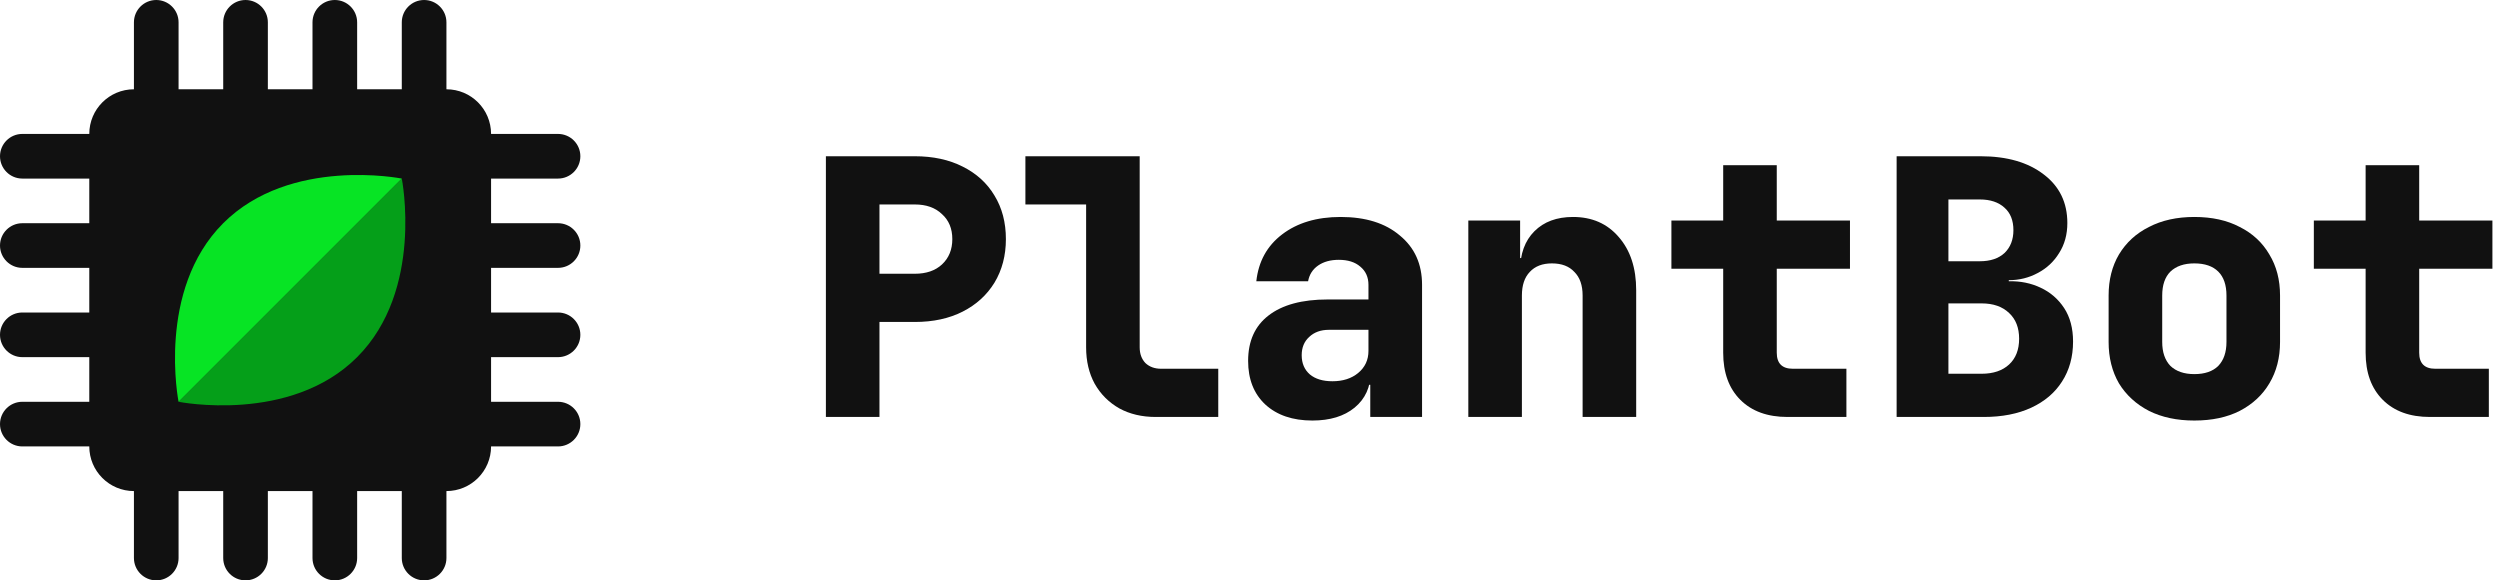 <svg width="112" height="26" viewBox="0 0 112 26" fill="none" xmlns="http://www.w3.org/2000/svg">
<path d="M4 6C4 4.895 4.895 4 6 4H20C21.105 4 22 4.895 22 6V20C22 21.105 21.105 22 20 22H6C4.895 22 4 21.105 4 20V6Z" fill="#111111"/>
<path fill-rule="evenodd" clip-rule="evenodd" d="M7 0C7.552 0 8 0.448 8 1V25C8 25.552 7.552 26 7 26C6.448 26 6 25.552 6 25V1C6 0.448 6.448 0 7 0Z" fill="#111111"/>
<path fill-rule="evenodd" clip-rule="evenodd" d="M0 11C0 10.448 0.448 10 1 10H25C25.552 10 26 10.448 26 11C26 11.552 25.552 12 25 12H1C0.448 12 0 11.552 0 11Z" fill="#111111"/>
<path fill-rule="evenodd" clip-rule="evenodd" d="M11 0C11.552 0 12 0.448 12 1V25C12 25.552 11.552 26 11 26C10.448 26 10 25.552 10 25V1C10 0.448 10.448 0 11 0Z" fill="#111111"/>
<path fill-rule="evenodd" clip-rule="evenodd" d="M0 15C0 14.448 0.448 14 1 14H25C25.552 14 26 14.448 26 15C26 15.552 25.552 16 25 16H1C0.448 16 0 15.552 0 15Z" fill="#111111"/>
<path fill-rule="evenodd" clip-rule="evenodd" d="M15 0C15.552 0 16 0.448 16 1V25C16 25.552 15.552 26 15 26C14.448 26 14 25.552 14 25V1C14 0.448 14.448 0 15 0Z" fill="#111111"/>
<path fill-rule="evenodd" clip-rule="evenodd" d="M0 19C0 18.448 0.448 18 1 18H25C25.552 18 26 18.448 26 19C26 19.552 25.552 20 25 20H1C0.448 20 0 19.552 0 19Z" fill="#111111"/>
<path fill-rule="evenodd" clip-rule="evenodd" d="M19 0C19.552 0 20 0.448 20 1V25C20 25.552 19.552 26 19 26C18.448 26 18 25.552 18 25V1C18 0.448 18.448 0 19 0Z" fill="#111111"/>
<path fill-rule="evenodd" clip-rule="evenodd" d="M0 7C0 6.448 0.448 6 1 6H25C25.552 6 26 6.448 26 7C26 7.552 25.552 8 25 8H1C0.448 8 0 7.552 0 7Z" fill="#111111"/>
<path d="M8 18L18 8C18 8 19 13 16 16C13 19 8 18 8 18Z" fill="#059F19"/>
<path d="M18 8L8 18C8 18 7 13 10 10C13 7 18 8 18 8Z" fill="#07E424"/>
<path d="M37 18.68V7H40.984C41.805 7 42.52 7.155 43.128 7.464C43.747 7.773 44.221 8.205 44.552 8.76C44.893 9.315 45.064 9.965 45.064 10.712C45.064 11.448 44.893 12.099 44.552 12.664C44.211 13.219 43.736 13.651 43.128 13.96C42.52 14.269 41.805 14.424 40.984 14.424H39.4V18.68H37ZM39.4 12.264H40.984C41.496 12.264 41.901 12.125 42.2 11.848C42.509 11.56 42.664 11.181 42.664 10.712C42.664 10.243 42.509 9.869 42.2 9.592C41.901 9.304 41.496 9.16 40.984 9.16H39.4V12.264Z" fill="#111111"/>
<path d="M51.778 18.68C51.159 18.68 50.615 18.552 50.146 18.296C49.676 18.029 49.308 17.661 49.042 17.192C48.786 16.723 48.658 16.179 48.658 15.56V9.16H45.938V7H51.058V15.56C51.058 15.848 51.143 16.083 51.314 16.264C51.495 16.435 51.73 16.52 52.018 16.52H54.578V18.68H51.778Z" fill="#111111"/>
<path d="M58.795 18.84C57.91 18.84 57.206 18.6 56.684 18.12C56.172 17.64 55.916 16.989 55.916 16.168C55.916 15.283 56.219 14.605 56.828 14.136C57.446 13.656 58.331 13.416 59.483 13.416H61.307V12.76C61.307 12.419 61.185 12.147 60.94 11.944C60.705 11.741 60.385 11.64 59.98 11.64C59.606 11.64 59.297 11.725 59.051 11.896C58.806 12.067 58.657 12.301 58.603 12.6H56.283C56.38 11.715 56.764 11.016 57.435 10.504C58.118 9.981 58.993 9.72 60.059 9.72C61.179 9.72 62.065 9.997 62.715 10.552C63.377 11.096 63.708 11.832 63.708 12.76V18.68H61.388V17.24H61.004L61.404 16.68C61.404 17.341 61.163 17.869 60.684 18.264C60.214 18.648 59.585 18.84 58.795 18.84ZM59.691 17.08C60.161 17.08 60.545 16.957 60.843 16.712C61.153 16.456 61.307 16.125 61.307 15.72V14.776H59.532C59.169 14.776 58.876 14.883 58.651 15.096C58.428 15.299 58.316 15.571 58.316 15.912C58.316 16.275 58.438 16.563 58.684 16.776C58.929 16.979 59.265 17.08 59.691 17.08Z" fill="#111111"/>
<path d="M65.781 18.68V9.88H68.101V11.56H68.805L68.101 12.12C68.101 11.373 68.315 10.787 68.741 10.36C69.168 9.933 69.744 9.72 70.469 9.72C71.323 9.72 72.005 10.019 72.517 10.616C73.04 11.213 73.301 12.008 73.301 13V18.68H70.901V13.24C70.901 12.781 70.779 12.429 70.533 12.184C70.299 11.928 69.963 11.8 69.525 11.8C69.099 11.8 68.768 11.928 68.533 12.184C68.299 12.429 68.181 12.781 68.181 13.24V18.68H65.781Z" fill="#111111"/>
<path d="M80.079 18.68C79.183 18.68 78.479 18.424 77.967 17.912C77.455 17.4 77.199 16.696 77.199 15.8V12.04H74.879V9.88H77.199V7.4H79.599V9.88H82.879V12.04H79.599V15.8C79.599 16.28 79.839 16.52 80.319 16.52H82.719V18.68H80.079Z" fill="#111111"/>
<path d="M84.969 18.68V7H88.729C89.913 7 90.857 7.272 91.561 7.816C92.265 8.349 92.617 9.075 92.617 9.992C92.617 10.504 92.494 10.952 92.249 11.336C92.014 11.72 91.694 12.019 91.289 12.232C90.894 12.445 90.462 12.552 89.993 12.552V12.6C90.515 12.589 90.99 12.685 91.417 12.888C91.854 13.091 92.206 13.395 92.473 13.8C92.739 14.205 92.873 14.707 92.873 15.304C92.873 15.987 92.707 16.584 92.377 17.096C92.057 17.597 91.598 17.987 91.001 18.264C90.403 18.541 89.694 18.68 88.873 18.68H84.969ZM87.289 16.744H88.777C89.299 16.744 89.71 16.605 90.009 16.328C90.307 16.051 90.457 15.667 90.457 15.176C90.457 14.685 90.307 14.301 90.009 14.024C89.71 13.736 89.299 13.592 88.777 13.592H87.289V16.744ZM87.289 11.704H88.697C89.166 11.704 89.534 11.581 89.801 11.336C90.067 11.08 90.201 10.739 90.201 10.312C90.201 9.875 90.067 9.539 89.801 9.304C89.534 9.059 89.166 8.936 88.697 8.936H87.289V11.704Z" fill="#111111"/>
<path d="M98.306 18.84C97.528 18.84 96.85 18.696 96.275 18.408C95.698 18.109 95.251 17.699 94.93 17.176C94.621 16.643 94.466 16.024 94.466 15.32V13.24C94.466 12.536 94.621 11.923 94.93 11.4C95.251 10.867 95.698 10.456 96.275 10.168C96.85 9.869 97.528 9.72 98.306 9.72C99.096 9.72 99.773 9.869 100.339 10.168C100.915 10.456 101.357 10.867 101.667 11.4C101.987 11.923 102.146 12.536 102.146 13.24V15.32C102.146 16.024 101.987 16.643 101.667 17.176C101.357 17.699 100.915 18.109 100.339 18.408C99.773 18.696 99.096 18.84 98.306 18.84ZM98.306 16.76C98.776 16.76 99.133 16.637 99.379 16.392C99.624 16.136 99.746 15.779 99.746 15.32V13.24C99.746 12.771 99.624 12.413 99.379 12.168C99.133 11.923 98.776 11.8 98.306 11.8C97.848 11.8 97.49 11.923 97.234 12.168C96.989 12.413 96.867 12.771 96.867 13.24V15.32C96.867 15.779 96.989 16.136 97.234 16.392C97.49 16.637 97.848 16.76 98.306 16.76Z" fill="#111111"/>
<path d="M108.86 18.68C107.964 18.68 107.26 18.424 106.748 17.912C106.236 17.4 105.98 16.696 105.98 15.8V12.04H103.66V9.88H105.98V7.4H108.38V9.88H111.66V12.04H108.38V15.8C108.38 16.28 108.62 16.52 109.1 16.52H111.5V18.68H108.86Z" fill="#111111"/>
</svg>
